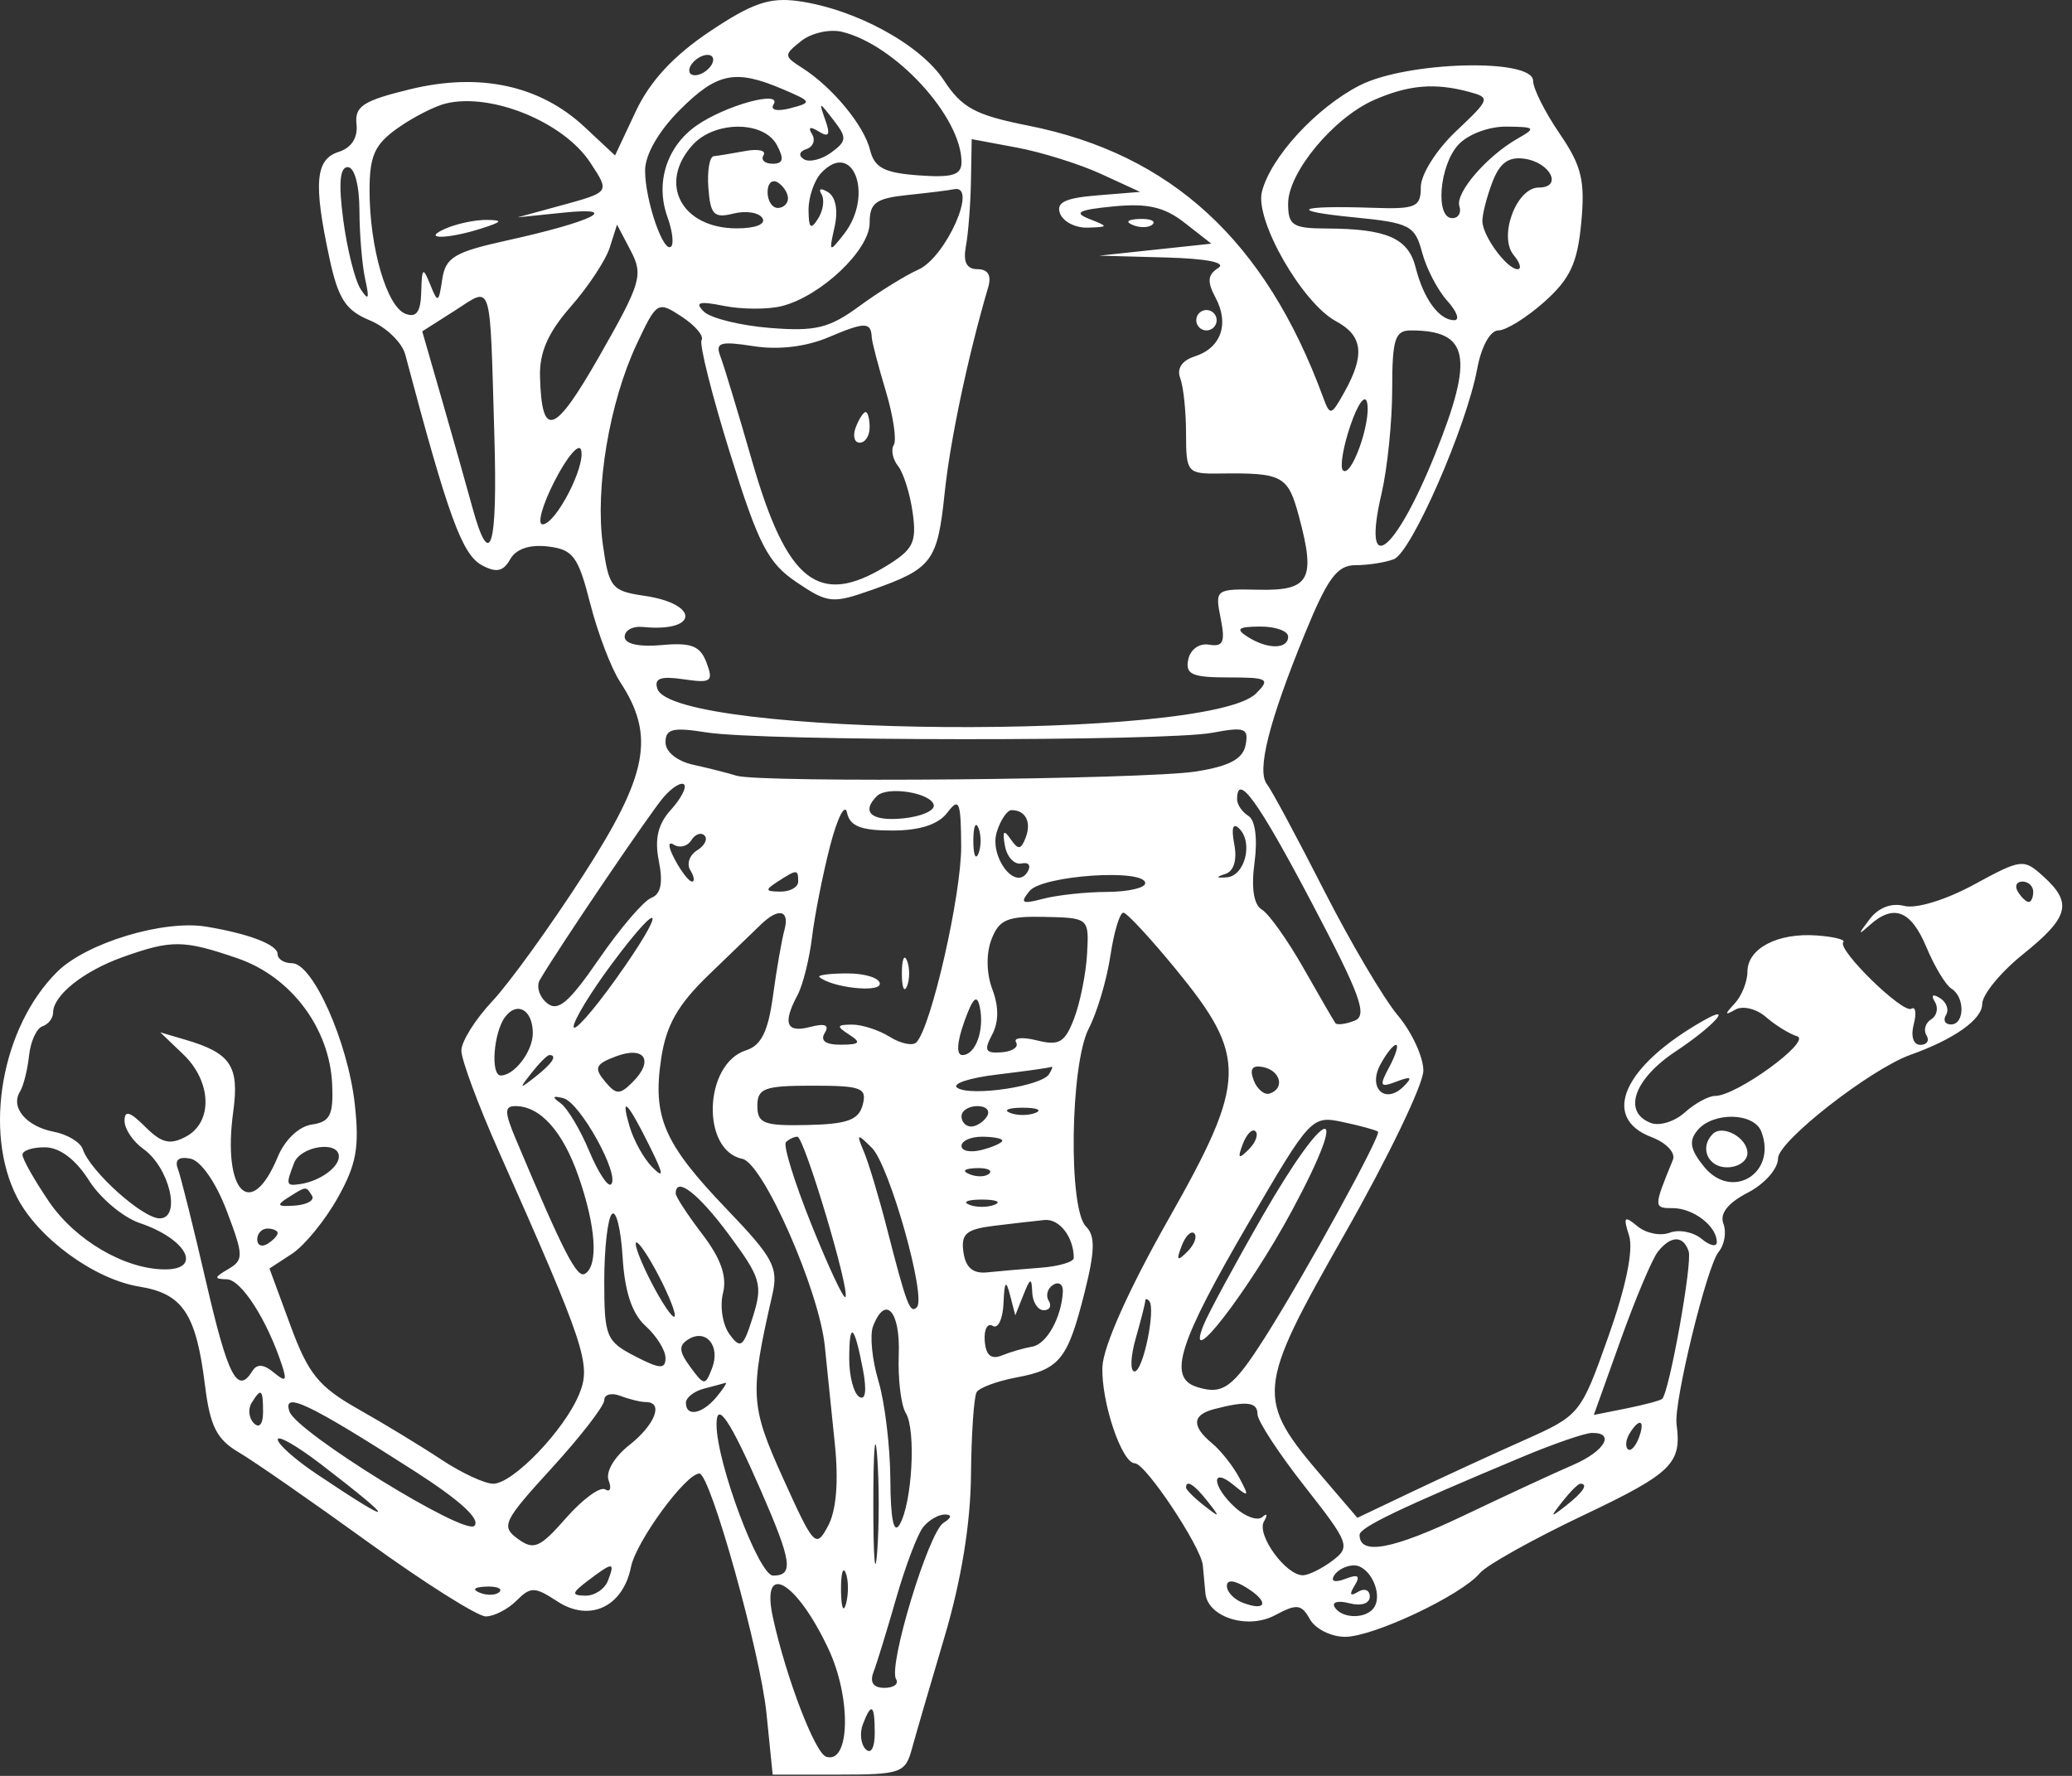 <svg width="203" height="174" viewBox="0 0 203 174" fill="none" xmlns="http://www.w3.org/2000/svg">
<rect x="0" y="0" width="203" height="174" fill="#333333" stroke="none"/>
<path fill-rule="evenodd" clip-rule="evenodd" d="M69.514 3.1C65.977 5.471 63.679 7.954 62.292 10.904L60.258 15.231L57.277 12.446C52.906 8.363 47.015 7.084 40.201 8.741C35.573 9.866 34.737 10.409 34.929 12.166C35.073 13.495 34.437 14.483 33.179 14.882C30.903 15.604 30.697 17.927 32.263 25.23C33.133 29.285 33.853 30.402 36.23 31.387C37.828 32.049 39.39 33.554 39.703 34.733C43.926 50.656 45.269 54.341 47.231 55.391C48.636 56.143 49.313 55.997 49.983 54.799C50.552 53.784 51.886 53.33 53.679 53.543C56.148 53.835 56.646 54.507 57.824 59.131C58.561 62.022 59.878 65.478 60.751 66.811C64.217 72.101 63.492 75.905 57.143 85.752C53.908 90.77 49.898 96.325 48.231 98.098C46.565 99.871 45.201 102.048 45.201 102.936C45.201 103.824 46.832 108.224 48.826 112.713C57.37 131.953 57.944 133.685 56.743 136.602C55.289 140.133 50.255 145.375 48.318 145.375C47.488 145.375 45.209 144.315 43.255 143.019C41.3 141.724 37.636 139.497 35.111 138.071C31.225 135.876 30.206 134.622 28.461 129.885L26.4 124.29L28.612 122.842C29.828 122.045 31.838 119.586 33.079 117.378C34.923 114.098 35.23 112.411 34.756 108.16C34.08 102.086 30.643 94.375 28.612 94.375C27.836 94.375 27.201 93.977 27.201 93.492C27.201 92.564 24.411 91.488 20.201 90.792C16.011 90.099 8.465 92.386 5.609 95.213C0.155 100.614 -1.664 110.867 1.682 117.339C3.748 121.334 9.253 125.347 13.646 126.06C17.909 126.752 19.212 128.709 20.082 135.724C20.58 139.737 21.228 141.026 23.388 142.295C24.866 143.164 30.588 147.137 36.104 151.125C41.619 155.113 46.79 158.375 47.595 158.375C48.4 158.375 49.752 157.681 50.6 156.833C51.99 155.443 52.386 155.45 54.605 156.904C57.766 158.975 61.037 157.443 61.821 153.525C62.321 151.025 67.192 144.375 68.522 144.375C69.587 144.375 74.491 161.908 75.094 167.875L75.701 173.875H82.177C88.236 173.875 88.697 173.714 89.334 171.375C89.709 170 91.151 165.05 92.539 160.375C94.178 154.857 95.087 149.299 95.13 144.533C95.167 140.494 95.418 136.833 95.688 136.396C95.958 135.959 97.714 135.314 99.589 134.962C103.833 134.166 104.613 133.19 106.263 126.616C107.285 122.548 107.314 121.088 106.392 120.166C104.649 118.423 104.854 104.272 106.673 100.766C107.483 99.205 108.434 96.004 108.787 93.652C109.139 91.299 109.714 89.397 110.065 89.424C110.415 89.45 112.726 91.943 115.201 94.964C122.255 103.572 122.188 105.86 114.475 119.466C110.589 126.322 108.082 131.928 108.007 133.928C107.878 137.349 109.908 143.375 111.189 143.375C112.23 143.375 117.67 151.548 117.845 153.375C117.924 154.2 118.036 155.422 118.095 156.09C118.301 158.446 122.231 159.697 124.915 158.26C127.058 157.114 127.504 157.165 128.34 158.658C128.868 159.603 130.418 160.375 131.784 160.375C134.56 160.375 143.195 156.292 144.989 154.131C145.628 153.361 150.212 150.8 155.176 148.442C163.811 144.338 164.779 143.389 164.257 139.546C163.967 137.41 167.227 124.049 168.376 122.665C168.953 121.969 169.165 120.723 168.847 119.896C168.468 118.907 169.287 117.865 171.235 116.857C172.886 116.004 174.201 114.511 174.201 113.491C174.201 111.816 183.256 104.746 187.201 103.34C191.45 101.826 194.201 99.877 194.201 98.382C194.201 97.462 196.001 95.263 198.201 93.495C202.711 89.871 203.076 88.477 200.198 85.873C198.257 84.115 198.049 84.14 193.392 86.675C190.646 88.169 187.726 89.063 186.575 88.762C185.323 88.435 184.038 88.925 183.179 90.055C181.996 91.613 181.999 91.695 183.199 90.625C185.54 88.537 187.231 89.204 188.737 92.807C189.525 94.694 190.628 96.521 191.186 96.866C192.527 97.694 192.493 100.375 191.142 100.375C190.56 100.375 190.342 99.956 190.658 99.444C190.975 98.932 190.707 98.188 190.063 97.79C189.358 97.354 189.159 97.498 189.563 98.151C189.932 98.748 189.769 99.524 189.201 99.875C188.633 100.226 188.427 100.932 188.744 101.444C189.06 101.956 188.79 102.375 188.143 102.375C187.46 102.375 187.187 101.537 187.491 100.374C187.779 99.273 187.678 98.58 187.266 98.835C186.427 99.354 179.922 92.989 180.597 92.309C180.834 92.07 179.662 91.776 177.992 91.656C174.156 91.378 171.201 92.925 171.201 95.21C171.201 96.181 170.639 97.581 169.951 98.322C168.946 99.404 168.959 99.522 170.014 98.924C170.741 98.511 172.08 98.834 173.014 99.647C173.942 100.454 175.316 101.303 176.069 101.534C177.541 101.986 170.144 107.375 168.051 107.375C167.395 107.375 166.052 108.105 165.067 108.996C164.082 109.888 162.584 110.352 161.738 110.028C158.944 108.955 160.075 105.724 164.201 102.994C167.84 100.585 169.936 98.276 166.951 99.964C159.054 104.427 156.773 109.501 161.803 111.414C163.255 111.966 164.181 112.949 163.899 113.639C161.995 118.292 161.995 118.375 163.894 118.375C165.907 118.375 168.201 120.145 168.201 121.697C168.201 122.205 167.532 122.064 166.714 121.386C165.896 120.707 164.489 120.434 163.587 120.78C162.685 121.126 161.265 120.843 160.43 120.15C159.131 119.072 159.013 119.206 159.608 121.082C160.047 122.466 159.299 126.101 157.574 130.961C154.867 138.586 154.799 138.669 149.273 141.131C146.208 142.496 141.29 144.761 138.344 146.164L132.986 148.715L129.631 144.795C122.965 137.008 123.036 136.212 131.755 120.877C135.988 113.431 139.451 106.242 139.451 104.9C139.451 103.559 138.321 101.118 136.94 99.477C135.56 97.836 132.296 92.304 129.688 87.184C127.081 82.064 124.58 77.41 124.131 76.841C123.101 75.536 124.302 70.753 127.827 62.125C130.069 56.639 131.002 55.375 132.811 55.375C134.036 55.375 135.723 55.112 136.561 54.79C138.285 54.129 143.673 41.815 144.728 36.125C145.131 33.95 146 32.375 146.797 32.375C147.552 32.375 149.584 31.111 151.314 29.566C153.833 27.314 154.55 25.775 154.921 21.816C155.308 17.685 154.959 16.253 152.793 13.081C151.367 10.994 150.201 8.67 150.201 7.918C150.201 5.676 137.85 6.003 133.216 8.367C128.961 10.538 124.48 15.414 123.631 18.796C122.932 21.585 127.592 29.711 130.909 31.486C133.516 32.882 133.744 34.773 131.738 38.375C130.409 40.761 130.312 40.784 129.609 38.875C123.984 23.593 114.746 15.092 100.74 12.308C95.548 11.276 94.247 10.576 92.463 7.853C90.166 4.35 83.772 0.877 78.201 0.107C75.391 -0.281 73.678 0.309 69.514 3.1ZM78.497 4.016C76.774 5.388 76.778 5.495 78.603 6.66C81.558 8.547 84.646 12.283 85.241 14.69C85.672 16.435 86.628 16.937 89.991 17.182C93.319 17.426 94.201 17.153 94.201 15.883C94.201 11.451 87.716 4.378 82.497 3.118C81.286 2.826 79.486 3.23 78.497 4.016ZM67.701 6.375C67.361 6.925 67.533 7.375 68.083 7.375C68.633 7.375 69.361 6.925 69.701 6.375C70.041 5.825 69.869 5.375 69.319 5.375C68.769 5.375 68.041 5.825 67.701 6.375ZM66.601 10.775C64.523 12.853 63.201 15.16 63.201 16.71C63.201 19.623 65.012 24.897 65.757 24.152C66.032 23.877 65.868 22.577 65.393 21.264C64.185 17.922 65.31 14.364 68.225 12.313C71.05 10.326 76.686 8.781 75.783 10.242C75.445 10.789 76.145 10.941 77.441 10.602C79.585 10.041 79.552 9.96 76.692 8.74C72.037 6.756 70.263 7.113 66.601 10.775ZM134.651 9.782C130.664 11.518 126.201 16.89 126.201 19.952C126.201 22.083 126.653 22.377 129.951 22.389C135.87 22.41 137.973 23.33 138.697 26.214C139.467 29.282 141 31.375 142.478 31.375C143.046 31.375 142.74 30.523 141.798 29.482C140.856 28.442 139.744 26.304 139.327 24.732C138.625 22.091 138.118 21.831 132.634 21.293C126.044 20.647 127.094 20.108 134.451 20.36C138.731 20.507 139.201 20.305 139.201 18.317C139.201 17.096 140.746 14.654 142.66 12.849C146 9.699 146.043 9.566 143.91 8.995C140.569 8.099 138.017 8.316 134.651 9.782ZM43.701 10.133C42.601 10.395 40.464 11.487 38.951 12.56C36.698 14.158 36.202 15.267 36.207 18.693C36.214 24.278 37.895 30.044 39.721 30.744C40.796 31.157 41.22 30.568 41.271 28.594C41.333 26.209 41.44 26.121 42.147 27.875C42.894 29.731 42.979 29.695 43.326 27.375C43.65 25.213 44.513 24.696 49.701 23.552C58.04 21.713 61.031 20.236 55.201 20.835L50.701 21.297L54.701 20.204C59.823 18.803 59.764 18.884 57.827 15.927C55.233 11.968 48.169 9.07 43.701 10.133ZM80.868 11.789C81.37 13.218 81.205 13.495 80.216 12.885C79.373 12.363 79.132 12.454 79.553 13.135C79.916 13.723 79.67 14.385 79.006 14.607C78.302 14.841 78.2 15.256 78.761 15.603C79.29 15.93 80.495 15.633 81.438 14.944C82.966 13.827 82.991 13.483 81.674 11.783C80.221 9.907 80.207 9.907 80.868 11.789ZM67.856 14.204C64.437 17.981 66.767 22.375 72.189 22.375C74.029 22.375 75.063 21.961 74.699 21.371C74.358 20.819 73.079 20.619 71.857 20.925C69.954 21.403 69.601 21.043 69.402 18.429C69.274 16.749 69.514 15.342 69.935 15.301C70.356 15.26 71.741 15.033 73.012 14.798C74.283 14.562 75.09 14.745 74.806 15.205C74.522 15.665 74.92 16.042 75.691 16.042C76.741 16.042 76.846 15.581 76.112 14.208C74.832 11.816 70.019 11.814 67.856 14.204ZM142.856 14.204C141.009 16.244 140.6 21.375 142.284 21.375C142.88 21.375 143.194 20.853 142.981 20.214C142.547 18.912 145.661 15.294 148.701 13.57C150.524 12.536 150.427 12.433 147.606 12.405C145.845 12.388 143.797 13.164 142.856 14.204ZM95.127 17.754C95.086 20.021 94.864 22.888 94.633 24.125C94.344 25.677 94.698 26.375 95.775 26.375C96.791 26.375 97.156 26.986 96.821 28.125C94.844 34.848 93.092 43.121 92.552 48.292C91.848 55.028 91.336 55.711 85.419 57.798C81.554 59.162 81.113 59.117 78.043 57.047C75.238 55.157 74.318 53.376 71.534 44.441C69.751 38.719 68.493 33.712 68.738 33.315C68.983 32.918 68.104 31.886 66.785 31.022C64.434 29.482 64.345 29.536 62.38 33.717C59.709 39.401 58.286 47.842 59.066 53.375C59.658 57.573 59.931 57.909 63.122 58.375C68.594 59.175 68.437 61.985 62.951 61.427C61.988 61.329 61.201 61.763 61.201 62.39C61.201 63.096 62.585 63.406 64.826 63.203C67.741 62.939 68.601 63.278 69.224 64.937C69.917 66.784 69.682 66.952 66.972 66.555C64.723 66.225 64.064 66.463 64.404 67.483C65.977 72.204 118.394 72.611 123.066 67.939C124.484 66.52 124.231 66.375 120.342 66.375C116.788 66.375 116.116 66.075 116.414 64.625C116.619 63.626 117.502 62.999 118.47 63.165C119.844 63.4 120.057 62.905 119.59 60.572C119.024 57.741 119.092 57.69 123.326 57.782C128.314 57.89 128.925 56.778 127.266 50.617C126.179 46.578 125.695 46.317 119.451 46.396C116.326 46.436 116.201 46.286 116.201 42.488C116.201 40.316 115.943 37.867 115.629 37.047C115.272 36.117 115.802 35.319 117.036 34.927C119.622 34.107 120.468 31.742 119.094 29.175C118.251 27.6 118.31 26.92 119.348 26.263C120.193 25.728 118.261 25.339 114.201 25.227L107.701 25.049L113.189 24.462L118.678 23.875L116.072 21.836C114.085 20.28 112.429 19.898 109.084 20.224C105.675 20.557 105.145 20.828 106.701 21.443C108.638 22.21 108.634 22.237 106.558 22.305C105.379 22.343 104.165 21.725 103.86 20.93C103.442 19.839 104.336 19.401 107.503 19.143L111.701 18.802L107.878 17.045C105.776 16.078 102.063 14.915 99.628 14.46L95.201 13.633L95.127 17.754ZM80.446 16.958C79.761 17.691 79.208 19.322 79.216 20.583C79.228 22.365 79.436 22.552 80.15 21.423C80.656 20.624 80.804 19.542 80.481 19.018C80.147 18.478 80.427 18.396 81.128 18.83C81.879 19.294 82.129 20.628 81.767 22.234C81.198 24.753 81.24 24.786 82.686 22.934C85.65 19.136 83.577 13.606 80.446 16.958ZM146.203 17.871C145.652 19.32 145.215 21.038 145.233 21.69C145.272 23.152 147.646 26.375 148.684 26.375C149.103 26.375 148.931 25.755 148.302 24.997C146.785 23.169 148.564 18.375 150.76 18.375C153.119 18.375 151.918 15.93 149.374 15.556C147.796 15.323 146.931 15.954 146.203 17.871ZM33.633 21.572C34.012 24.43 34.776 27.468 35.33 28.322C36.107 29.519 36.211 29.301 35.783 27.375C35.478 26 35.222 22.962 35.215 20.625C35.207 18.143 34.731 16.375 34.072 16.375C33.29 16.375 33.155 17.971 33.633 21.572ZM75.201 18.816C75.201 19.673 75.651 20.375 76.201 20.375C76.751 20.375 77.201 19.952 77.201 19.434C77.201 18.916 76.751 18.215 76.201 17.875C75.651 17.535 75.201 17.959 75.201 18.816ZM88.951 19.103C85.792 19.434 85.201 19.866 85.201 21.846C85.201 24.504 80.413 29.033 76.587 29.993C75.234 30.332 72.696 30.324 70.945 29.974C68.495 29.484 68.036 29.61 68.947 30.521C69.598 31.172 72.509 31.896 75.416 32.129C79.902 32.489 81.23 32.166 84.201 29.99C86.126 28.58 88.722 26.973 89.969 26.418C92.683 25.213 95.872 18.001 93.451 18.543C93.039 18.636 91.014 18.888 88.951 19.103ZM43.701 22.375C41.153 23.47 43.782 23.47 47.201 22.375C49.211 21.731 49.309 21.569 47.701 21.545C46.601 21.529 44.801 21.902 43.701 22.375ZM111.014 22.058C111.735 22.347 112.598 22.311 112.93 21.979C113.262 21.647 112.672 21.411 111.618 21.454C110.453 21.502 110.216 21.739 111.014 22.058ZM59.738 24.257C59.346 25.494 57.626 28.099 55.918 30.045C53.692 32.58 52.837 34.528 52.905 36.912C53.079 43.072 54.312 42.631 58.766 34.816C62.803 27.733 63.037 26.94 61.797 24.573L60.452 22.007L59.738 24.257ZM44.535 30.45L41.368 32.466L43.299 39.17C44.362 42.858 45.691 47.563 46.254 49.625C48.026 56.114 48.763 53.746 48.433 42.625C47.972 27.088 48.284 28.063 44.535 30.45ZM117.201 31.375C117.201 31.925 117.651 32.375 118.201 32.375C118.751 32.375 119.201 31.925 119.201 31.375C119.201 30.825 118.751 30.375 118.201 30.375C117.651 30.375 117.201 30.825 117.201 31.375ZM81.201 33.033C78.98 33.978 76.287 34.301 73.832 33.918C70.551 33.405 70.057 33.558 70.58 34.921C70.92 35.805 72.32 40.432 73.693 45.202C77.099 57.04 80.221 59.49 86.794 55.481C89.479 53.844 89.825 53.152 89.418 50.235C89.161 48.387 88.518 46.332 87.989 45.669C87.461 45.005 87.272 44.07 87.568 43.59C87.865 43.109 87.509 40.727 86.778 38.296C86.046 35.864 85.429 33.5 85.407 33.042C85.335 31.53 84.737 31.529 81.201 33.033ZM136.398 38.125C136.398 41.288 135.929 45.888 135.356 48.348C133.395 56.759 136.634 54.362 140.619 44.453C144.441 34.947 143.929 32.375 138.218 32.375C136.669 32.375 136.398 33.232 136.398 38.125ZM132.301 41.692C131.586 43.791 131.259 45.766 131.573 46.081C132.379 46.887 134.353 41.362 133.941 39.454C133.749 38.566 133.031 39.547 132.301 41.692ZM83.839 41.875C83.523 42.7 83.7 43.375 84.232 43.375C84.765 43.375 85.201 42.7 85.201 41.875C85.201 41.05 85.024 40.375 84.808 40.375C84.592 40.375 84.156 41.05 83.839 41.875ZM54.339 47.125C53.141 49.463 52.608 51.375 53.155 51.375C54.458 51.375 57.439 45.581 56.92 44.057C56.698 43.407 55.537 44.787 54.339 47.125ZM122.201 62.375C124.158 63.639 126.201 63.639 126.201 62.375C126.201 61.825 124.963 61.382 123.451 61.39C121.308 61.402 121.032 61.62 122.201 62.375ZM65.201 72.728C65.201 73.67 66.34 74.587 67.951 74.939C69.464 75.271 71.349 75.748 72.142 76C74.419 76.725 112.213 76.379 117.188 75.588C120.448 75.07 121.774 74.361 122.036 72.995C122.354 71.34 121.964 71.197 118.768 71.796C114.199 72.654 74.624 72.626 69.222 71.762C65.927 71.236 65.201 71.41 65.201 72.728ZM65.004 78.119C63.68 79.651 54.73 92.868 52.889 96.012C52.523 96.637 52.834 97.655 53.581 98.275C54.657 99.168 55.718 98.271 58.696 93.947C60.762 90.947 63.063 88.258 63.809 87.972C64.744 87.613 64.975 86.497 64.553 84.386C64.115 82.196 64.451 80.756 65.731 79.342C66.716 78.253 67.297 77.138 67.022 76.863C66.747 76.588 65.839 77.153 65.004 78.119ZM85.914 77.996C84.33 79.579 85.378 80.485 88.451 80.188C90.238 80.016 91.602 79.425 91.482 78.875C91.218 77.67 86.918 76.991 85.914 77.996ZM121.201 78.316C121.201 78.834 121.702 79.567 122.315 79.946C122.981 80.357 123.221 82.192 122.91 84.508C122.573 87.024 122.827 88.643 123.636 89.128C124.32 89.539 126.158 92.125 127.719 94.875C129.28 97.625 130.682 100.043 130.836 100.249C130.989 100.454 131.829 100.348 132.701 100.013C134.019 99.508 133.306 97.542 128.494 88.409C123.26 78.474 121.201 75.624 121.201 78.316ZM81.329 82.875C80.619 85.625 79.823 89.642 79.56 91.801C79.298 93.96 78.66 96.518 78.142 97.485C76.655 100.264 77.03 101.233 79.357 100.624C80.835 100.237 81.289 100.424 80.798 101.217C80.335 101.968 80.895 102.37 82.392 102.36C84.25 102.347 84.408 102.155 83.201 101.375C81.921 100.548 81.96 100.403 83.465 100.39C84.435 100.382 86.102 100.92 87.169 101.587C88.237 102.254 89.41 102.499 89.777 102.132C91.22 100.689 94.199 87.642 94.169 82.897C94.141 78.506 93.97 78.095 92.809 79.625C91.927 80.787 90.114 81.375 87.414 81.375C84.347 81.375 83.258 80.945 82.984 79.625C82.783 78.662 82.039 80.125 81.329 82.875ZM97.666 81.487C96.892 83.924 99.48 87.35 100.657 85.446C101.047 84.815 100.797 84.446 100.085 84.6C99.389 84.751 98.656 83.975 98.457 82.875C98.192 81.416 98.341 81.236 99.008 82.209C99.757 83.301 100.026 83.273 100.493 82.057C101.076 80.538 100.472 79.375 99.102 79.375C98.68 79.375 98.034 80.325 97.666 81.487ZM95.359 82.375C95.359 83.75 95.586 84.313 95.863 83.625C96.141 82.938 96.141 81.813 95.863 81.125C95.586 80.438 95.359 81 95.359 82.375ZM120.924 82.707C121.219 84.252 120.889 85.356 120.05 85.629C119.085 85.943 119.125 86.037 120.19 85.96C121.958 85.832 122.799 82.573 121.419 81.193C120.793 80.567 120.618 81.103 120.924 82.707ZM67.732 82.325C67.364 82.92 66.599 83.121 66.032 82.771C65.404 82.382 65.445 82.962 66.136 84.254C66.761 85.421 67.507 86.375 67.795 86.375C68.083 86.375 68.01 85.875 67.632 85.263C67.254 84.652 67.552 83.776 68.294 83.318C69.036 82.859 69.364 82.204 69.022 81.863C68.681 81.521 68.1 81.729 67.732 82.325ZM76.201 86.375C74.919 87.203 74.955 87.347 76.451 87.36C77.414 87.368 78.201 86.925 78.201 86.375C78.201 85.155 78.088 85.155 76.201 86.375ZM100.869 87.298C99.897 88.483 100.12 88.611 102.201 88.062C103.576 87.699 106.389 87.396 108.451 87.389C110.514 87.381 112.201 86.998 112.201 86.536C112.201 85.084 102.131 85.761 100.869 87.298ZM197.701 87.375C198.041 87.925 198.517 88.375 198.76 88.375C199.003 88.375 199.201 87.925 199.201 87.375C199.201 86.825 198.724 86.375 198.142 86.375C197.56 86.375 197.361 86.825 197.701 87.375ZM59.917 94.475C57.873 97.225 56.201 99.976 56.201 100.588C56.201 101.2 58.047 99.123 60.303 95.973C65.372 88.893 65.036 87.586 59.917 94.475ZM74.58 90.554C73.964 91.148 71.652 93.378 69.443 95.509C66.404 98.442 65.269 100.439 64.777 103.718C63.916 109.459 65.045 112.051 71.201 118.472C75.778 123.246 76.279 124.187 75.667 126.862C73.433 136.633 73.497 137.714 76.736 144.876C79.749 151.537 79.937 151.736 81.129 149.509C81.934 148.006 82.17 145.18 81.797 141.528C81.479 138.419 81.033 134.075 80.807 131.875C80.243 126.399 74.758 113.955 72.727 113.541C68.665 112.713 68.956 104.222 73.09 102.91C74.579 102.438 75.257 101.067 75.731 97.575C76.082 94.99 76.587 92.088 76.852 91.125C77.39 89.177 76.295 88.902 74.58 90.554ZM97.132 92.056C96.603 93.447 96.641 95.402 97.226 96.94C97.866 98.625 97.857 100.149 97.199 101.378C96.374 102.92 96.539 103.225 98.13 103.105C99.193 103.025 99.831 102.585 99.548 102.127C99.265 101.669 100.189 101.585 101.602 101.94C103.771 102.484 104.337 102.146 105.24 99.773C105.828 98.227 106.397 95.38 106.505 93.448C106.7 89.953 106.678 89.934 102.357 89.836C98.688 89.753 97.877 90.098 97.132 92.056ZM12.022 93.777C8.185 95.147 5.201 97.528 5.201 99.22C5.201 99.764 4.732 100.365 4.158 100.556C3.584 100.747 2.994 102.041 2.845 103.432C2.697 104.822 2.296 106.412 1.954 106.965C1.002 108.506 2.578 110.37 5.271 110.889C6.604 111.145 7.882 111.918 8.111 112.605C8.827 114.753 13.97 119.375 15.643 119.375C17.783 119.375 16.61 114.396 14.039 112.568C13.028 111.85 12.201 110.612 12.201 109.818C12.201 108.752 12.729 108.903 14.224 110.398C15.831 112.005 16.654 112.203 18.224 111.363C20.878 109.942 20.744 105.972 17.951 103.3L15.701 101.148L18.201 101.884C22.611 103.182 23.461 104.464 22.853 108.899C21.767 116.819 24.581 119.701 27.207 113.36C27.904 111.678 29.288 110.361 30.549 110.182C32.335 109.927 32.674 109.259 32.543 106.252C32.304 100.744 28.516 95.695 23.273 93.895C17.979 92.078 16.813 92.066 12.022 93.777ZM88.359 95.375C88.359 96.75 88.586 97.313 88.863 96.625C89.141 95.938 89.141 94.813 88.863 94.125C88.586 93.438 88.359 94 88.359 95.375ZM80.284 95.734C81.479 96.764 86.201 97.291 86.201 96.394C86.201 95.834 84.776 95.375 83.034 95.375C81.293 95.375 80.055 95.537 80.284 95.734ZM94.465 100.125C93.752 102.123 93.682 103.375 94.284 103.375C95.577 103.375 96.464 100.946 95.997 98.683C95.723 97.356 95.316 97.739 94.465 100.125ZM49.491 99.636C48.353 101.142 48.037 105.375 49.063 105.375C50.404 105.375 52.201 103.004 52.201 101.234C52.201 98.961 50.68 98.063 49.491 99.636ZM60.337 103.507C58.344 104.255 58.174 104.637 59.251 105.935C60.368 107.282 60.712 107.293 61.981 106.023C64.107 103.897 63.159 102.446 60.337 103.507ZM135.233 104.314C133.985 106.647 135.731 108.25 137.538 106.429C138.425 105.535 138.258 105.425 136.835 105.967C135.185 106.596 135.102 106.428 136.12 104.527C136.753 103.343 137.046 102.375 136.771 102.375C136.496 102.375 135.804 103.248 135.233 104.314ZM52.073 105.125C50.83 106.711 50.865 106.746 52.451 105.503C54.117 104.196 54.646 103.375 53.823 103.375C53.616 103.375 52.828 104.162 52.073 105.125ZM97.701 105.282C94.951 105.608 93.193 106.196 93.795 106.587C95.141 107.464 102.05 106.429 102.784 105.24C103.078 104.764 103.18 104.446 103.01 104.532C102.84 104.619 100.451 104.956 97.701 105.282ZM122.828 105.845C123.169 106.733 123.876 107.317 124.399 107.142C125.898 106.643 125.468 104.909 123.757 104.552C122.688 104.33 122.4 104.731 122.828 105.845ZM74.201 108.357C74.201 110.079 74.845 110.324 79.118 110.228C83.026 110.14 84.135 109.734 84.524 108.246C84.958 106.588 84.397 106.375 79.607 106.375C74.884 106.375 74.201 106.625 74.201 108.357ZM54.912 108.084C55.578 108.558 56.842 110.665 57.721 112.768C58.599 114.871 59.566 116.343 59.869 116.04C60.77 115.14 56.828 108.016 55.201 107.603C54.127 107.331 54.045 107.467 54.912 108.084ZM50.542 111.625C55.226 122.752 56.53 125.289 57.318 124.802C58.643 123.984 58.385 120.154 56.675 115.251C55.134 110.834 52.925 108.375 50.496 108.375C49.409 108.375 49.418 108.953 50.542 111.625ZM61.684 110.375C62.086 111.75 63.091 113.55 63.917 114.375C65.075 115.532 65.022 115.075 63.683 112.375C61.47 107.914 60.754 107.198 61.684 110.375ZM94.201 109.375C94.201 109.925 94.624 110.375 95.142 110.375C95.66 110.375 96.361 109.925 96.701 109.375C97.041 108.825 96.617 108.375 95.76 108.375C94.903 108.375 94.201 108.825 94.201 109.375ZM98.951 109.037C99.639 109.315 100.764 109.315 101.451 109.037C102.139 108.76 101.576 108.533 100.201 108.533C98.826 108.533 98.264 108.76 98.951 109.037ZM122.374 119.737C115.431 131.641 114.376 134.978 117.266 135.896C119.807 136.702 120.784 135.99 123.93 131.041C127.809 124.938 135.359 111.194 135.005 110.88C134.838 110.731 133.301 110.309 131.589 109.943C128.516 109.285 128.399 109.41 122.374 119.737ZM166.308 110.746C165.438 111.794 165.588 112.631 166.945 114.307C169.673 117.676 174.128 114.954 172.563 110.875C171.842 108.998 167.828 108.915 166.308 110.746ZM121.765 112.082C121.223 113.507 121.337 113.622 122.325 112.642C123.009 111.963 123.316 111.156 123.008 110.849C122.7 110.541 122.141 111.096 121.765 112.082ZM123.701 119.135C120.951 123.923 118.343 128.748 117.904 129.857C115.985 134.719 122.35 126.472 126.574 118.625C132.491 107.63 130.062 108.062 123.701 119.135ZM167.799 111.111C166.482 112.427 167.318 114.375 169.201 114.375C170.301 114.375 171.201 113.748 171.201 112.982C171.201 111.474 168.772 110.137 167.799 111.111ZM77.002 111.907C76.71 112.2 77.824 115.81 79.478 119.931C81.133 124.052 82.637 127.273 82.821 127.089C83.335 126.574 78.792 111.375 78.123 111.375C77.799 111.375 77.295 111.614 77.002 111.907ZM84.651 112.875C85.112 113.975 86.125 117.35 86.901 120.375C88.828 127.879 89.159 128.751 89.825 128.085C90.79 127.119 87.138 114.168 85.421 112.467C83.948 111.009 83.883 111.043 84.651 112.875ZM94.201 112.281C94.201 112.78 95.101 112.952 96.201 112.665C97.301 112.377 98.201 111.969 98.201 111.758C98.201 111.548 97.301 111.375 96.201 111.375C95.101 111.375 94.201 111.783 94.201 112.281ZM2.201 113.143C2.201 113.565 3.37 115.632 4.8 117.735C7.376 121.526 12.254 124.375 16.169 124.375C19.888 124.375 18.259 121.374 13.707 119.84C12.061 119.285 9.811 117.396 8.707 115.642C7.442 113.631 5.87 112.438 4.451 112.414C3.213 112.392 2.201 112.721 2.201 113.143ZM28.808 113.957C27.982 116.109 28.019 116.226 29.451 116.008C31.327 115.724 33.201 114.378 33.201 113.316C33.201 111.728 29.454 112.274 28.808 113.957ZM17.427 114.524C17.711 115.267 18.957 120.262 20.196 125.625C22.339 134.904 23.27 136.691 24.731 134.326C25.173 133.612 25.835 133.657 26.813 134.468C27.991 135.446 28.136 135.321 27.627 133.766C26.172 129.324 23.637 125.373 22.224 125.345C20.947 125.319 20.968 125.158 22.356 124.348C23.888 123.454 23.878 123.031 22.209 118.629C21.16 115.861 19.677 113.728 18.658 113.524C17.519 113.295 17.089 113.643 17.427 114.524ZM95.014 115.058C95.735 115.347 96.598 115.311 96.93 114.979C97.262 114.647 96.672 114.411 95.618 114.454C94.453 114.502 94.216 114.739 95.014 115.058ZM28.214 117.346C27.035 118.091 27.177 118.253 28.894 118.123C30.087 118.033 30.842 117.603 30.573 117.167C29.974 116.198 30.036 116.194 28.214 117.346ZM66.201 116.942C66.201 117.253 67.376 119.049 68.812 120.932C70.629 123.313 71.244 125.069 70.833 126.703C70.509 127.995 70.797 129.808 71.473 130.731C72.559 132.217 72.824 132.018 73.768 129.001C74.746 125.877 74.549 125.203 71.422 120.983C68.421 116.931 66.201 115.213 66.201 116.942ZM94.951 118.037C95.639 118.315 96.764 118.315 97.451 118.037C98.139 117.76 97.576 117.533 96.201 117.533C94.826 117.533 94.264 117.76 94.951 118.037ZM59.951 118.95C59.539 119.367 59.201 122.322 59.201 125.516C59.201 130.958 59.39 131.421 62.201 132.875C64.654 134.144 65.201 134.176 65.201 133.056C65.201 132.302 64.323 130.89 63.249 129.919C61.921 128.716 61.203 126.563 60.999 123.172C60.835 120.432 60.363 118.532 59.951 118.95ZM97.39 120.103C94.654 120.44 94.134 120.89 94.391 122.693C94.605 124.195 95.325 124.81 96.701 124.667C97.801 124.552 100.164 124.348 101.951 124.212C103.738 124.077 105.201 123.645 105.201 123.252C105.201 121.219 103.798 119.393 102.344 119.535C101.44 119.623 99.211 119.879 97.39 120.103ZM25.201 121.434C25.201 122.016 25.651 122.215 26.201 121.875C26.751 121.535 27.201 121.059 27.201 120.816C27.201 120.573 26.751 120.375 26.201 120.375C25.651 120.375 25.201 120.852 25.201 121.434ZM115.765 122.082C115.223 123.507 115.337 123.622 116.325 122.642C117.009 121.963 117.316 121.156 117.008 120.849C116.7 120.541 116.141 121.096 115.765 122.082ZM62.285 121.875C62.285 122.425 63.147 124.45 64.201 126.375C65.255 128.3 66.117 129.425 66.117 128.875C66.117 128.325 65.255 126.3 64.201 124.375C63.147 122.45 62.285 121.325 62.285 121.875ZM162.439 122.625C161.886 123.313 160.244 127.196 158.792 131.255L156.15 138.635L159.353 137.995C161.114 137.642 162.689 137.22 162.853 137.056C163.556 136.354 165.821 123.734 165.446 122.611C164.919 121.029 163.72 121.035 162.439 122.625ZM98.317 127.684C98.253 129.229 97.778 130.232 97.262 129.912C96.745 129.593 96.391 130.253 96.476 131.378C96.583 132.794 97.103 133.233 98.166 132.803C99.01 132.461 100.344 132.075 101.13 131.943C102.542 131.708 103.994 129.106 104.131 126.566C104.169 125.846 103.744 125.54 103.185 125.885C102.626 126.231 102.427 126.932 102.744 127.444C103.06 127.956 102.842 128.375 102.26 128.375C101.678 128.375 101.169 127.588 101.131 126.625C101.071 125.141 100.94 125.179 100.266 126.875L99.471 128.875L98.952 126.875C98.556 125.348 98.406 125.539 98.317 127.684ZM112.201 127.465C112.201 127.698 111.782 129.348 111.271 131.132C110.759 132.915 110.708 134.375 111.157 134.375C111.996 134.375 113.267 128.206 112.582 127.458C112.373 127.229 112.201 127.232 112.201 127.465ZM85.534 129.95C85.201 130.816 85.441 133.231 86.065 135.316C86.69 137.401 87.215 141.755 87.231 144.991C87.251 148.849 87.564 150.359 88.139 149.375C89.369 147.271 89.764 140.095 88.741 138.44C88.272 137.681 87.963 135.106 88.053 132.718C88.215 128.443 86.736 126.818 85.534 129.95ZM67.443 131.226C66.471 131.826 66.511 132.415 67.63 133.934C68.992 135.785 69.091 135.791 69.762 134.058C70.605 131.884 69.184 130.149 67.443 131.226ZM83.201 133.149C83.201 134.859 83.644 136.531 84.186 136.866C84.801 137.246 84.935 136.236 84.542 134.175C83.7 129.753 83.201 129.372 83.201 133.149ZM68.951 136.064C67.988 136.316 67.201 136.939 67.201 137.448C67.201 138.861 68.807 138.554 70.201 136.875C70.886 136.05 71.278 135.427 71.073 135.491C70.869 135.555 69.914 135.813 68.951 136.064ZM24.647 137.462C24.278 138.06 24.38 138.954 24.874 139.448C25.405 139.979 25.772 139.535 25.772 138.361C25.772 136.088 25.587 135.941 24.647 137.462ZM59.201 137.187C59.201 137.752 56.889 140.743 54.064 143.834C49.304 149.042 49.059 149.551 50.724 150.768C52.298 151.919 52.884 151.667 55.461 148.731C57.079 146.889 58.802 145.628 59.29 145.93C59.779 146.232 59.931 145.835 59.629 145.047C59.315 144.23 60.178 142.752 61.64 141.601C64.181 139.603 65.047 137.375 63.283 137.375C62.778 137.375 61.653 137.102 60.783 136.768C59.913 136.434 59.201 136.623 59.201 137.187ZM28.368 138.318C29.081 140.337 45.497 150.479 46.472 149.504C47.113 148.863 45.069 146.996 40.577 144.117C30.193 137.463 27.636 136.249 28.368 138.318ZM118.951 138.064C116.788 138.63 116.724 139.734 118.756 141.42C119.611 142.13 120.809 143.648 121.419 144.793C122.417 146.665 122.361 146.737 120.865 145.503C118.593 143.628 118.746 145.653 121.032 147.722C122.039 148.634 123.236 149.041 123.692 148.627C124.149 148.213 124.211 148.416 123.831 149.078C123.081 150.386 126.006 154.395 127.673 154.343C128.239 154.326 129.539 153.677 130.563 152.901C132.331 151.562 132.193 151.196 127.813 145.621C125.276 142.392 123.201 139.216 123.201 138.563C123.201 137.36 122.127 137.234 118.951 138.064ZM70.201 139.57C70.201 143.303 74.344 154.375 75.741 154.375C77.784 154.375 77.586 153.007 74.527 146C71.535 139.148 70.201 137.165 70.201 139.57ZM85.561 147.375C85.561 152.6 85.73 154.738 85.936 152.125C86.142 149.512 86.142 145.238 85.936 142.625C85.73 140.012 85.561 142.15 85.561 147.375ZM159.66 140.442C159.297 141.028 159.215 141.723 159.477 141.985C159.739 142.247 160.22 141.767 160.546 140.918C161.222 139.156 160.646 138.846 159.66 140.442ZM27.213 141.041C27.22 141.5 28.902 143 30.95 144.375C38.889 149.705 39.093 149.335 31.451 143.469C29.114 141.675 27.207 140.582 27.213 141.041ZM149.201 142.724C137.089 147.793 133.201 149.656 133.201 150.391C133.201 152.423 136.417 151.827 143.375 148.509C147.564 146.51 152.389 144.275 154.097 143.541C157.206 142.205 158.299 140.354 155.951 140.399C155.264 140.412 152.226 141.458 149.201 142.724ZM116.201 145.753C116.201 145.96 116.988 146.748 117.951 147.503C119.537 148.746 119.572 148.711 118.329 147.125C117.022 145.459 116.201 144.93 116.201 145.753ZM153.073 147.125C151.83 148.711 151.865 148.746 153.451 147.503C155.117 146.196 155.646 145.375 154.823 145.375C154.616 145.375 153.828 146.162 153.073 147.125ZM90.444 149.625C89.893 150.313 88.705 153.446 87.805 156.588C86.904 159.73 85.901 162.993 85.577 163.838C85.192 164.842 85.565 165.375 86.653 165.375C87.569 165.375 88.081 164.99 87.79 164.518C86.997 163.235 90.968 150.14 92.432 149.211C93.246 148.694 93.297 148.4 92.573 148.39C91.953 148.382 90.995 148.938 90.444 149.625ZM57.642 154.843C55.995 156.089 55.949 156.316 57.344 156.343C58.248 156.361 59.246 155.7 59.563 154.875C60.278 153.012 60.068 153.008 57.642 154.843ZM82.396 155.875C82.416 157.525 82.64 158.079 82.894 157.106C83.148 156.133 83.131 154.783 82.857 154.106C82.583 153.429 82.376 154.225 82.396 155.875ZM130.708 154.364C130.345 154.951 130.794 155.085 131.813 154.694C133.069 154.211 133.31 154.39 132.711 155.36C132.166 156.241 132.278 156.445 133.046 155.97C133.681 155.578 134.201 155.786 134.201 156.433C134.201 157.116 133.363 157.389 132.2 157.085C131.099 156.797 130.45 156.97 130.759 157.468C131.483 158.64 133.92 158.638 134.645 157.465C135.493 156.093 134.169 153.375 132.653 153.375C131.919 153.375 131.044 153.82 130.708 154.364ZM120.201 155.398C120.201 155.97 120.895 156.704 121.744 157.03C124.09 157.93 124.365 156.958 122.156 155.579C120.918 154.806 120.201 154.74 120.201 155.398ZM47.014 156.058C47.735 156.347 48.598 156.311 48.93 155.979C49.262 155.647 48.672 155.411 47.618 155.454C46.453 155.502 46.216 155.739 47.014 156.058ZM75.735 158.529C77.018 164.371 79.844 171.756 80.936 172.12C83.282 172.902 83.429 166.392 81.174 161.581C78.013 154.833 74.489 152.857 75.735 158.529ZM84.537 168.942C84.206 169.804 84.333 170.907 84.818 171.392C85.329 171.903 85.701 171.241 85.701 169.825C85.701 166.986 85.381 166.743 84.537 168.942Z" fill="white"/>
</svg>
